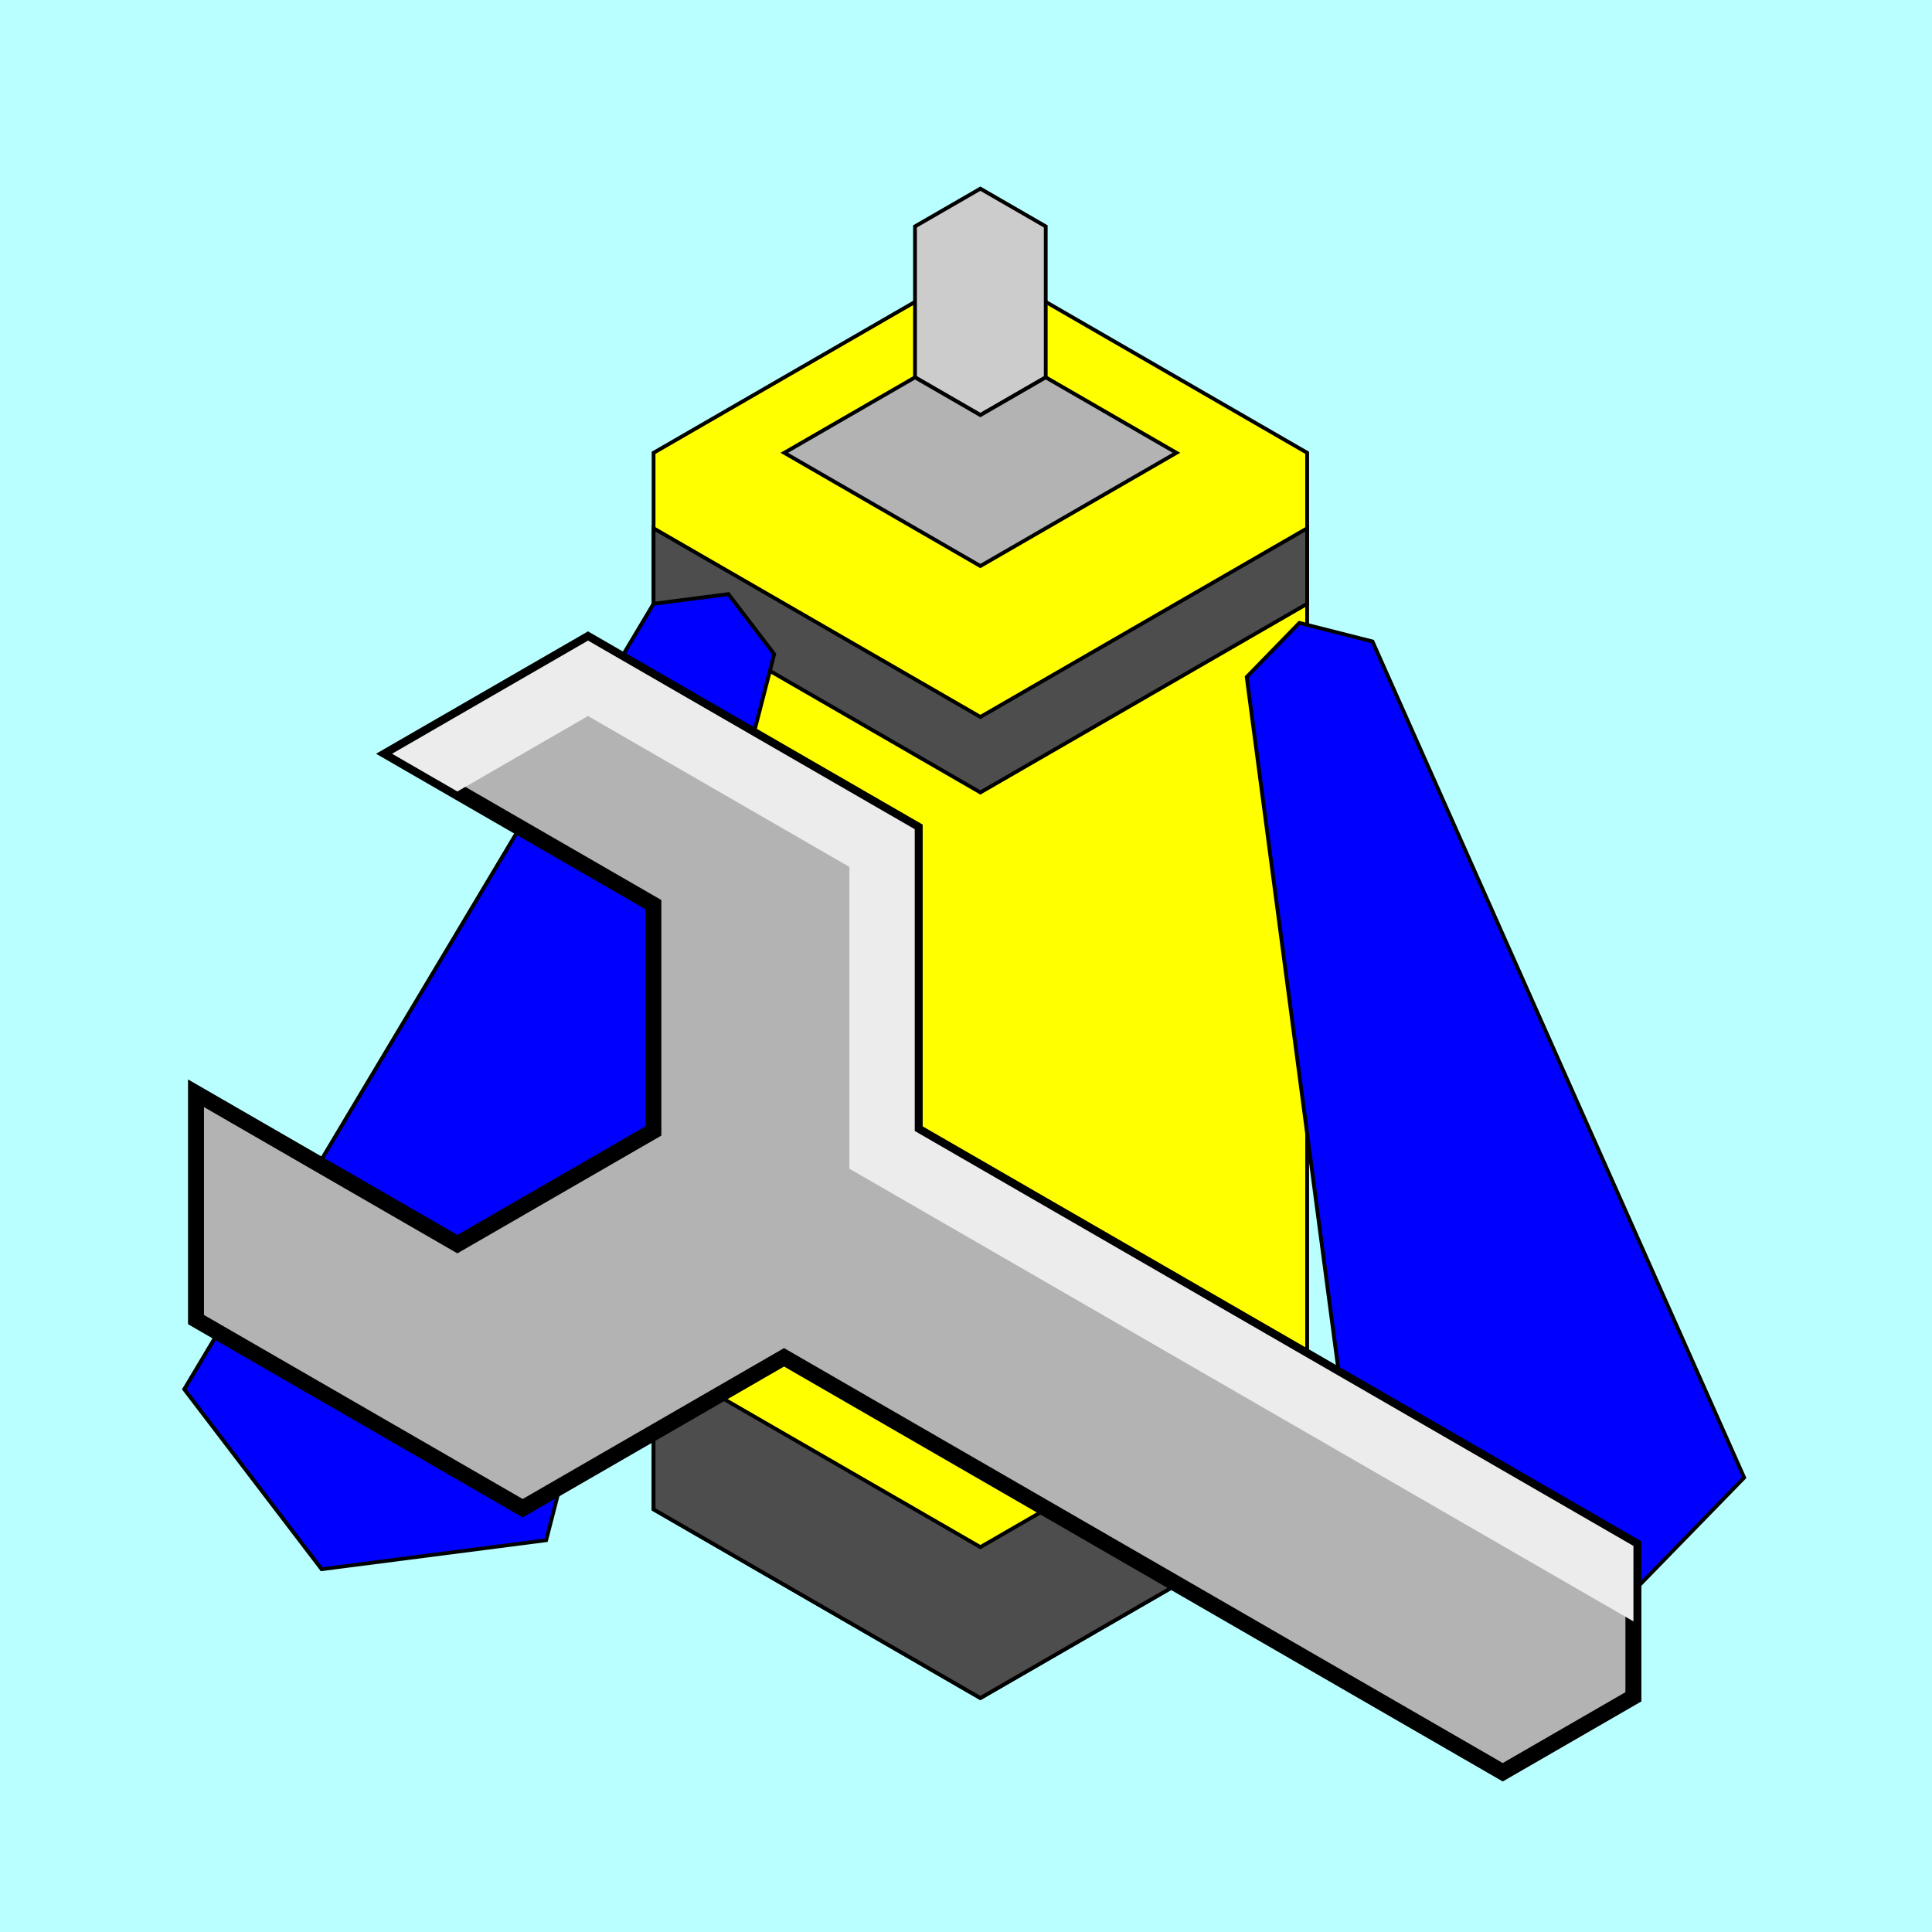 <?xml version="1.0" encoding="UTF-8" standalone="no"?>
<svg
   xmlns:dc="http://purl.org/dc/elements/1.1/"
   xmlns:cc="http://creativecommons.org/ns#"
   xmlns:rdf="http://www.w3.org/1999/02/22-rdf-syntax-ns#"
   xmlns:svg="http://www.w3.org/2000/svg"
   xmlns="http://www.w3.org/2000/svg"
   xmlns:sodipodi="http://sodipodi.sourceforge.net/DTD/sodipodi-0.dtd"
   xmlns:inkscape="http://www.inkscape.org/namespaces/inkscape"
   sodipodi:docname="favicon.svg"
   inkscape:version="1.0beta2 (2b71d25, 2019-12-03)"
   id="svg8"
   version="1.1"
   viewBox="0 0 135.467 135.467"
   height="512"
   width="512">
  <defs
     id="defs2" />
  <sodipodi:namedview
     inkscape:document-rotation="0"
     inkscape:window-maximized="1"
     inkscape:window-y="23"
     inkscape:window-x="0"
     inkscape:window-height="1099"
     inkscape:window-width="1920"
     units="px"
     showgrid="true"
     inkscape:current-layer="layer1"
     inkscape:document-units="px"
     inkscape:cy="258.98305"
     inkscape:cx="72.524117"
     inkscape:zoom="1.5"
     inkscape:pageshadow="2"
     inkscape:pageopacity="0.0"
     borderopacity="1.0"
     bordercolor="#666666"
     pagecolor="#ffffff"
     id="base">
    <inkscape:grid
       spacingy="1.058"
       empspacing="5"
       units="px"
       id="grid3713"
       type="axonomgrid" />
  </sodipodi:namedview>
  <g
     transform="translate(0,-161.533)"
     id="layer1"
     inkscape:groupmode="layer"
     inkscape:label="Layer 1">
    <rect
       y="161.533"
       x="0"
       height="135.467"
       width="135.467"
       id="rect27"
       style="fill:#b9ffff;fill-rule:evenodd;stroke-width:0.261;fill-opacity:1" />
    <g
       transform="translate(-7.3967368e-7,-8.467)"
       id="g4540">
      <path
         style="fill:#ffff00;stroke:#000000;stroke-width:0.265px;stroke-linecap:butt;stroke-linejoin:miter;stroke-opacity:1"
         d="m 45.827,275.833 v -74.083 l 22.914,-13.229 22.914,13.229 v 74.083 l -22.914,13.229 z"
         id="path4528"
         inkscape:connector-curvature="0" />
      <path
         style="fill:#cccccc;stroke:#000000;stroke-width:0.265px;stroke-linecap:butt;stroke-linejoin:miter;stroke-opacity:1"
         d="m 64.158,196.458 4.583,2.646 4.583,-2.646 v -10.583 l -4.583,-2.646 -4.583,2.646 z"
         id="path4530"
         inkscape:connector-curvature="0" />
      <path
         style="fill:#b3b3b3;stroke:#000000;stroke-width:0.265px;stroke-linecap:butt;stroke-linejoin:miter;stroke-opacity:1"
         d="m 54.993,201.75 9.165,-5.292 4.583,2.646 4.583,-2.646 9.165,5.292 -13.748,7.938 z"
         id="path4532"
         inkscape:connector-curvature="0" />
      <path
         style="fill:#4d4d4d;stroke:#000000;stroke-width:0.265px;stroke-linecap:butt;stroke-linejoin:miter;stroke-opacity:1"
         d="m 45.827,265.25 22.914,13.229 22.914,-13.229 v 10.583 L 68.741,289.062 45.827,275.833 c 0,0 0,-10.583 0,-10.583 z"
         id="path4534"
         inkscape:connector-curvature="0" />
      <path
         sodipodi:nodetypes="ccccccc"
         style="fill:#4d4d4d;stroke:#000000;stroke-width:0.265px;stroke-linecap:butt;stroke-linejoin:miter;stroke-opacity:1"
         d="m 45.827,207.042 22.914,13.229 22.914,-13.229 -2e-6,5.292 -22.914,13.229 -22.914,-13.229 z"
         id="path4534-2"
         inkscape:connector-curvature="0" />
    </g>
    <path
       inkscape:connector-curvature="0"
       id="path4559"
       d="m 95.833,272.604 15.387,3.907 11.077,-11.372 -26.06,-58.627 -5.129,-1.302 -3.692,3.791 z"
       style="fill:#0000ff;stroke:#000000;stroke-width:0.265px;stroke-linecap:butt;stroke-linejoin:miter;stroke-opacity:1" />
    <path
       inkscape:connector-curvature="0"
       id="path4559-6"
       d="m 12.919,258.942 9.632,12.619 15.744,-2.032 15.991,-62.133 -3.211,-4.206 -5.248,0.677 z"
       style="fill:#0000ff;stroke:#000000;stroke-width:0.265px;stroke-linecap:butt;stroke-linejoin:miter;stroke-opacity:1" />
    <g
       transform="matrix(1.058,0,0,1.058,-5.695514e-6,5.958)"
       id="g4526">
      <path
         style="fill:#b3b3b3;stroke:#000000;stroke-width:1.058;stroke-linecap:butt;stroke-linejoin:miter;stroke-miterlimit:4;stroke-dasharray:none;stroke-opacity:1;paint-order:markers stroke fill"
         d="m 99.593,264.5 -47.631,-27.5 -17.321,10 -21.651,-12.5 v -15 l 17.321,10 12.99,-7.5 v -15 l -17.321,-10 12.99,-7.5 21.651,12.5 v 20 l 47.631,27.5 v 10 z"
         id="path3715"
         inkscape:connector-curvature="0"
         sodipodi:nodetypes="ccccccccccccccc" />
      <path
         style="fill:#ececec;stroke:none;stroke-width:0.265px;stroke-linecap:butt;stroke-linejoin:miter;stroke-opacity:1"
         d="m 30.311,199.5 8.66,-5 17.321,10 v 20 l 51.962,30 v -5 l -47.631,-27.5 v -20 l -21.651,-12.5 -12.99,7.5 z"
         id="path3717"
         inkscape:connector-curvature="0" />
    </g>
  </g>
</svg>
